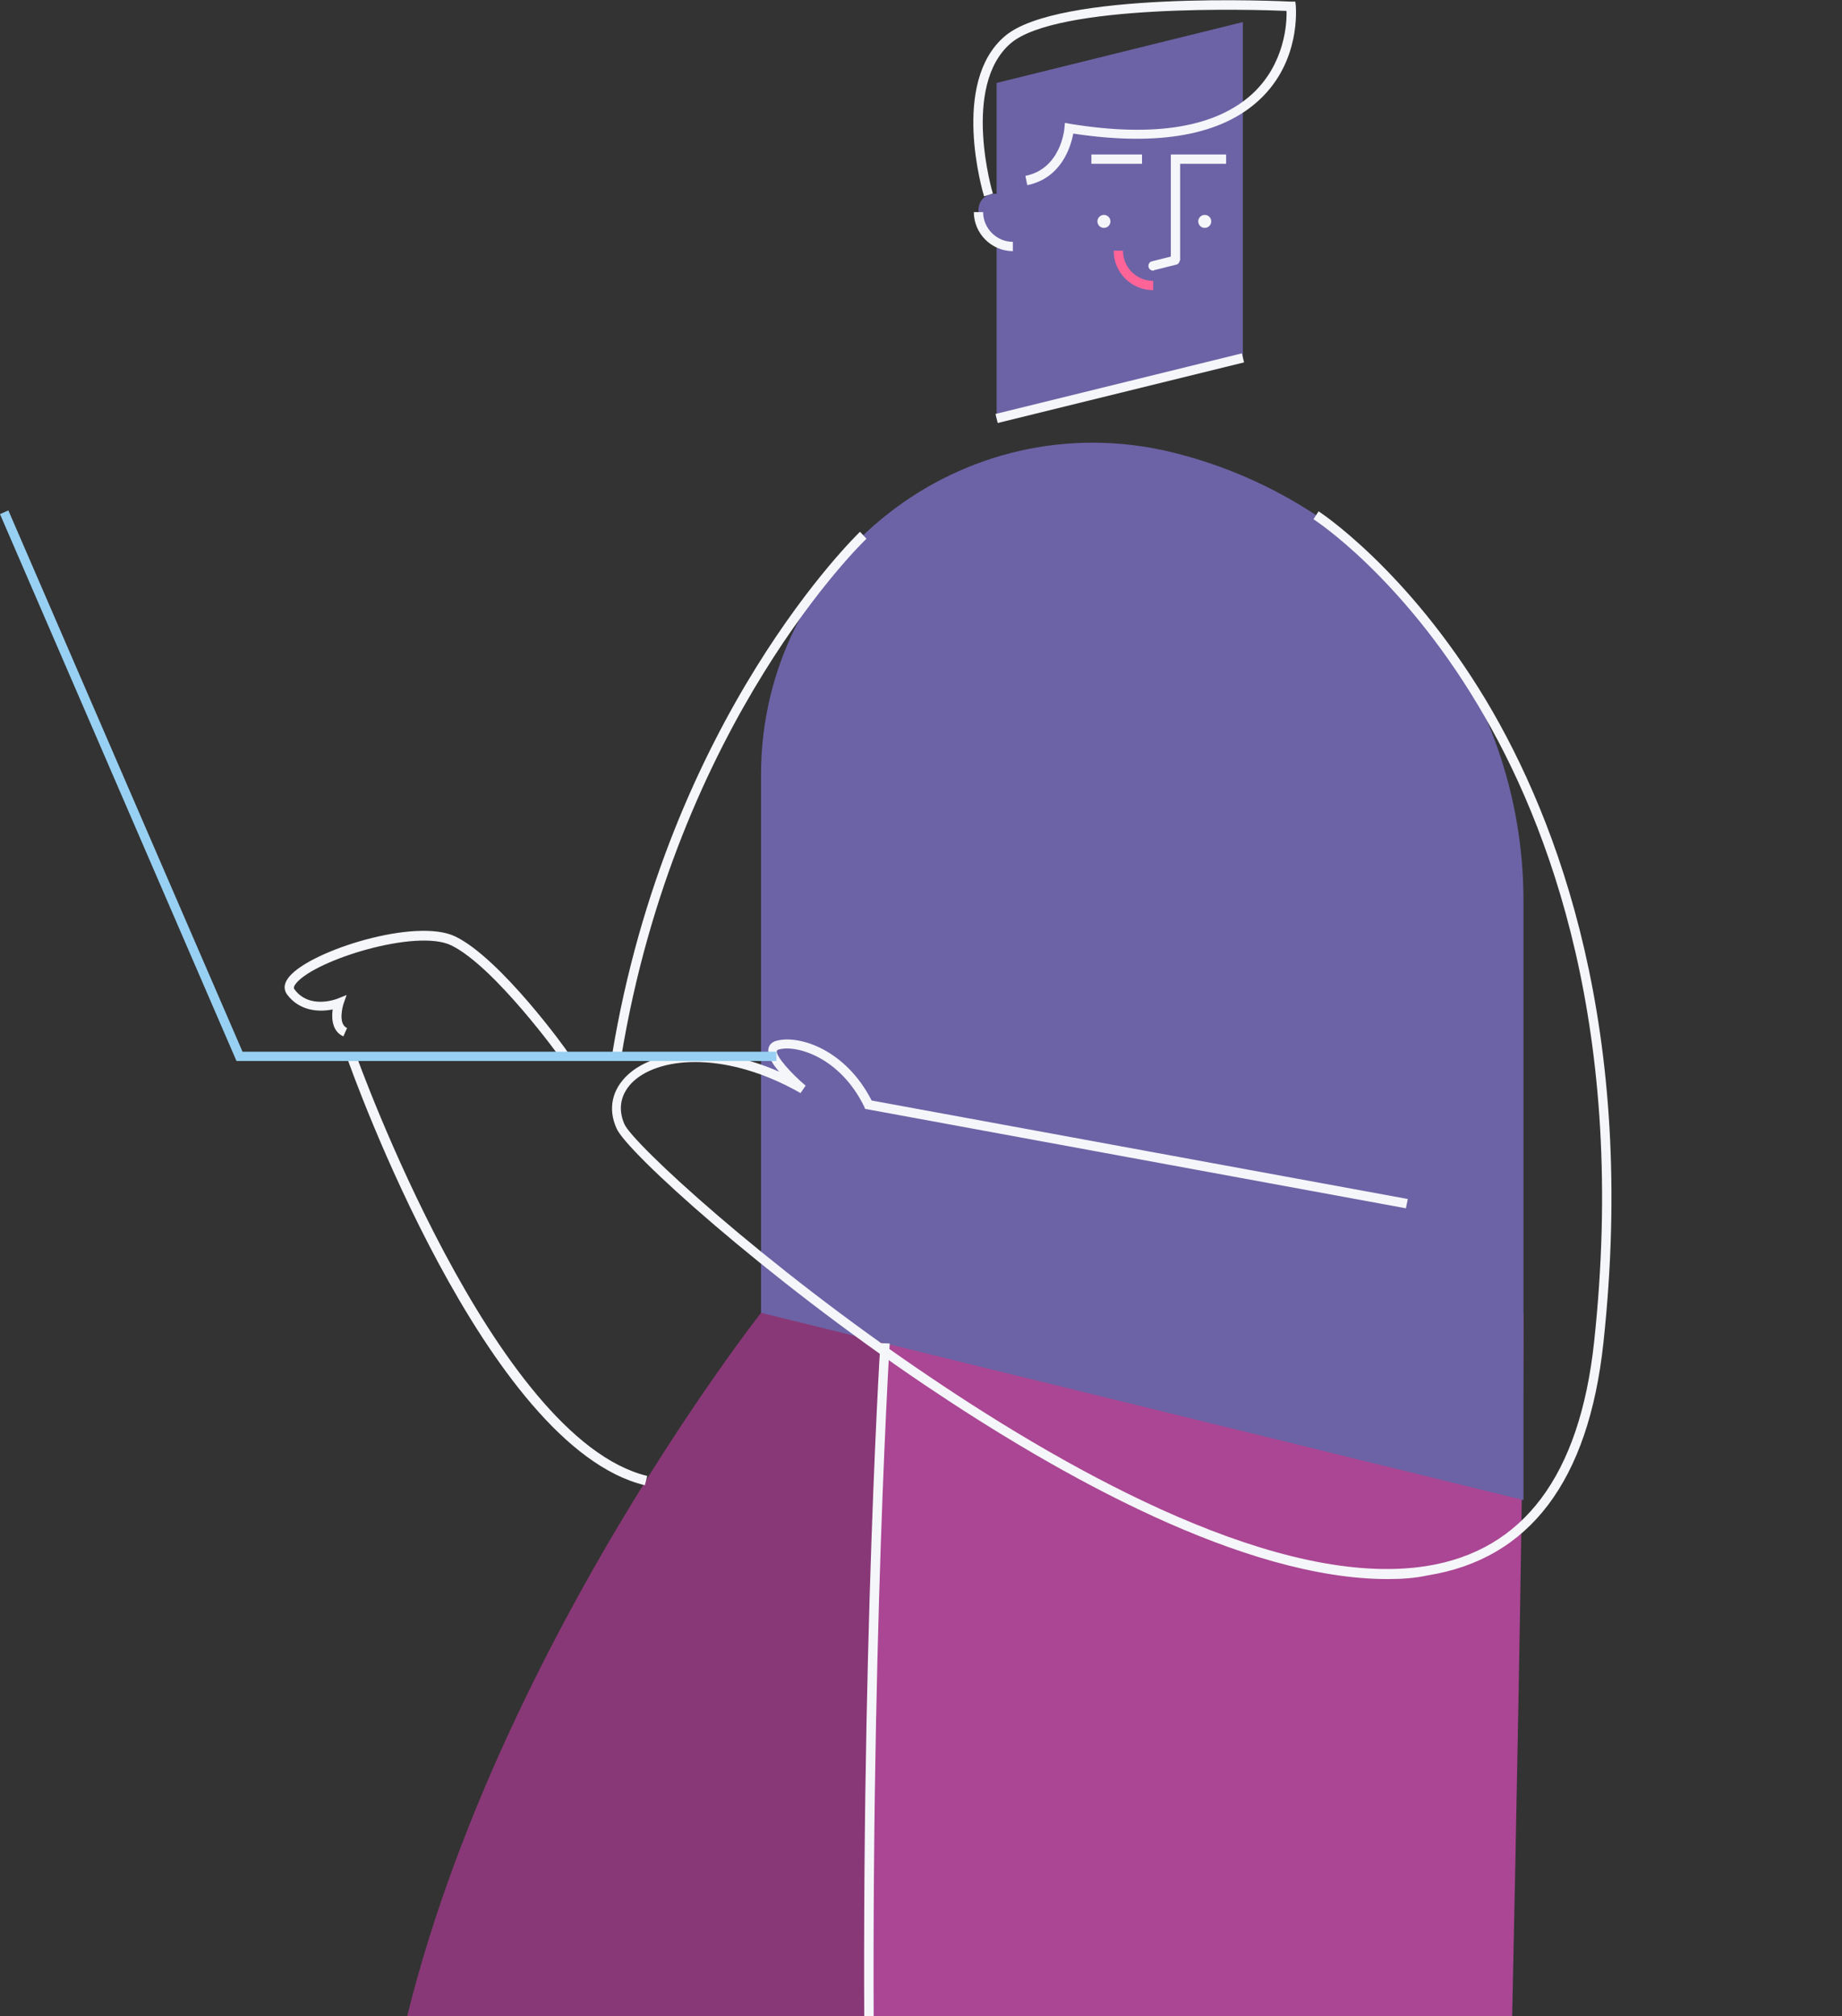 <svg width="518" height="567" viewBox="0 0 518 567" fill="none" xmlns="http://www.w3.org/2000/svg">
<rect x="0" y="0" width="518" height="567" fill="#333333" stroke="none"/>
<path d="M214.016 369.171C214.016 369.171 -173.643 861.357 518.186 843.718L545.624 867.237V702.086L308.612 649.692L336.442 345.914" fill="#883876"/>
<path d="M316.844 559.147C245.244 562.936 188.016 658.316 188.016 775.515C188.016 778.128 188.016 780.611 188.147 783.224C240.932 817.195 323.507 840.06 447.893 843.588C452.205 822.16 454.557 799.295 454.557 775.515C454.557 740.76 449.461 707.835 440.576 678.698L308.612 649.562L316.844 559.147Z" fill="#F5F6FA"/>
<path d="M248.902 377.794C248.902 377.794 222.509 808.31 296.983 1012.14L281.435 1035H413.922C413.922 1035 428.425 487.416 428.425 369.302L248.902 377.794Z" fill="#AA4693"/>
<path d="M349.508 44.75V100.671L280.26 117.656V23.322L349.508 6.206V44.75Z" fill="#6C63A6"/>
<path d="M310.442 64.087C311.452 64.087 312.271 63.268 312.271 62.257C312.271 61.247 311.452 60.428 310.442 60.428C309.432 60.428 308.613 61.247 308.613 62.257C308.613 63.268 309.432 64.087 310.442 64.087Z" fill="#F5F6FA"/>
<path d="M338.795 64.087C339.805 64.087 340.624 63.268 340.624 62.257C340.624 61.247 339.805 60.428 338.795 60.428C337.784 60.428 336.965 61.247 336.965 62.257C336.965 63.268 337.784 64.087 338.795 64.087Z" fill="#F5F6FA"/>
<path d="M331.869 73.233H329.256V43.443H344.804V46.056H331.869V73.233Z" fill="#F5F6FA"/>
<path d="M321.156 43.443H306.914V46.056H321.156V43.443Z" fill="#F5F6FA"/>
<path d="M284.833 59.383V69.313C279.476 69.313 275.164 65.001 275.164 59.644C275.164 59.383 275.164 58.991 275.164 58.73C275.687 52.719 284.833 53.242 284.833 59.383Z" fill="#6C63A6"/>
<path d="M284.833 70.619C278.823 70.619 273.858 65.654 273.858 59.644H276.471C276.471 64.217 280.26 68.006 284.833 68.006V70.619Z" fill="#F5F6FA"/>
<path d="M324.291 81.595C318.151 81.595 313.186 76.63 313.186 70.489H315.799C315.799 75.192 319.588 78.981 324.291 78.981V81.595Z" fill="#FF6498"/>
<path d="M349.227 99.367L279.95 116.409L280.574 118.947L349.851 101.904L349.227 99.367Z" fill="#F5F6FA"/>
<path d="M324.291 76.107C323.769 76.107 323.115 75.715 322.985 75.062C322.854 74.408 323.246 73.624 323.899 73.494L330.171 71.926C330.824 71.795 331.608 72.187 331.739 72.841C331.869 73.494 331.477 74.278 330.824 74.408L324.553 75.976C324.422 76.107 324.291 76.107 324.291 76.107Z" fill="#F5F6FA"/>
<path d="M214.016 217.87V369.171L428.425 421.826V253.278C428.425 193.568 387.66 141.436 329.648 127.194C270.721 112.822 214.016 157.376 214.016 217.87Z" fill="#6C63A6"/>
<path d="M295.807 1012.53C257.264 907.087 246.158 740.107 243.675 618.465C240.931 486.893 247.464 378.709 247.595 377.664L250.208 377.795C250.077 378.84 243.675 486.893 246.288 618.465C248.771 739.846 259.746 906.564 298.159 1011.61L295.807 1012.53Z" fill="#F5F6FA"/>
<path d="M276.732 55.202C276.34 53.895 267.325 23.322 282.481 10.256C297.376 -2.679 360.483 0.326 363.097 0.457H364.272L364.403 1.633C364.403 2.286 365.84 17.181 354.212 28.025C343.629 37.955 325.99 41.222 301.818 37.563C301.165 41.091 298.552 50.106 288.883 52.066L288.361 49.453C298.291 47.493 299.336 36.387 299.336 35.995L299.467 34.558L300.904 34.819C324.945 38.739 342.191 35.734 352.383 26.196C361.267 17.834 361.921 6.597 361.79 3.07C352.905 2.678 297.245 0.979 284.18 12.216C270.33 24.236 279.084 54.157 279.215 54.418L276.732 55.202Z" fill="#F5F6FA"/>
<path d="M390.273 444.038C349.769 444.038 298.029 415.032 260.008 389.423C214.931 358.98 176.256 323.964 173.382 317.3C170.899 311.813 172.075 306.325 176.648 302.144C183.965 295.481 199.905 292.998 219.112 301.36C217.152 299.139 215.715 296.657 216.107 294.827C216.238 294.174 216.76 292.998 218.589 292.606C225.122 291.038 237.927 295.35 245.113 309.461L395.891 337.16L395.369 339.773L243.284 311.813L243.022 311.159C236.228 297.31 224.077 293.782 219.112 295.089C218.981 295.089 218.589 295.219 218.459 295.481C218.067 296.918 222.509 301.883 226.559 305.28L225.122 307.37C204.74 295.742 186.056 296.918 178.216 303.973C174.558 307.37 173.643 311.682 175.603 316.124C177.955 321.481 214.8 355.714 261.314 387.071C302.471 414.901 360.222 446.782 401.117 440.379C428.425 436.068 444.234 414.901 448.285 377.403C457.692 290.124 435.742 231.851 415.62 198.272C393.931 161.949 369.629 146.139 369.368 146.009L370.805 143.788C371.066 143.918 395.76 160.12 417.842 196.834C438.093 230.675 460.436 289.601 450.898 377.664C446.717 416.469 430.123 438.42 401.509 442.993C397.982 443.776 394.193 444.038 390.273 444.038Z" fill="#F5F6FA"/>
<path d="M174.688 297.31L172.075 296.918C187.754 201.538 241.324 150.059 241.846 149.537L243.675 151.497C243.153 151.889 190.237 202.845 174.688 297.31Z" fill="#F5F6FA"/>
<path d="M181.352 417.645C136.668 406.931 99.169 301.883 97.601 297.44L100.084 296.526C100.476 297.571 138.758 404.579 182.006 415.032L181.352 417.645Z" fill="#F5F6FA"/>
<path d="M157.834 297.832C157.703 297.571 139.019 271.701 126.868 265.821C117.069 261.118 88.847 269.872 83.359 276.405C82.314 277.58 82.706 278.103 82.837 278.234C87.018 283.852 94.465 280.978 94.857 280.847L97.47 279.802L96.556 282.415C96.556 282.415 94.857 287.902 97.601 289.078L96.556 291.43C93.55 290.124 93.159 286.596 93.55 283.852C89.761 284.636 84.274 284.375 80.746 279.671C80.093 278.756 79.309 277.058 81.399 274.575C87.54 267.259 116.938 257.982 128.044 263.339C140.718 269.48 159.271 295.089 159.924 296.264L157.834 297.832Z" fill="#F5F6FA"/>
<path d="M218.328 298.355H66.504L0 144.571L2.352 143.526L68.203 295.742H218.328V298.355Z" fill="#97D0F2"/>
</svg>

